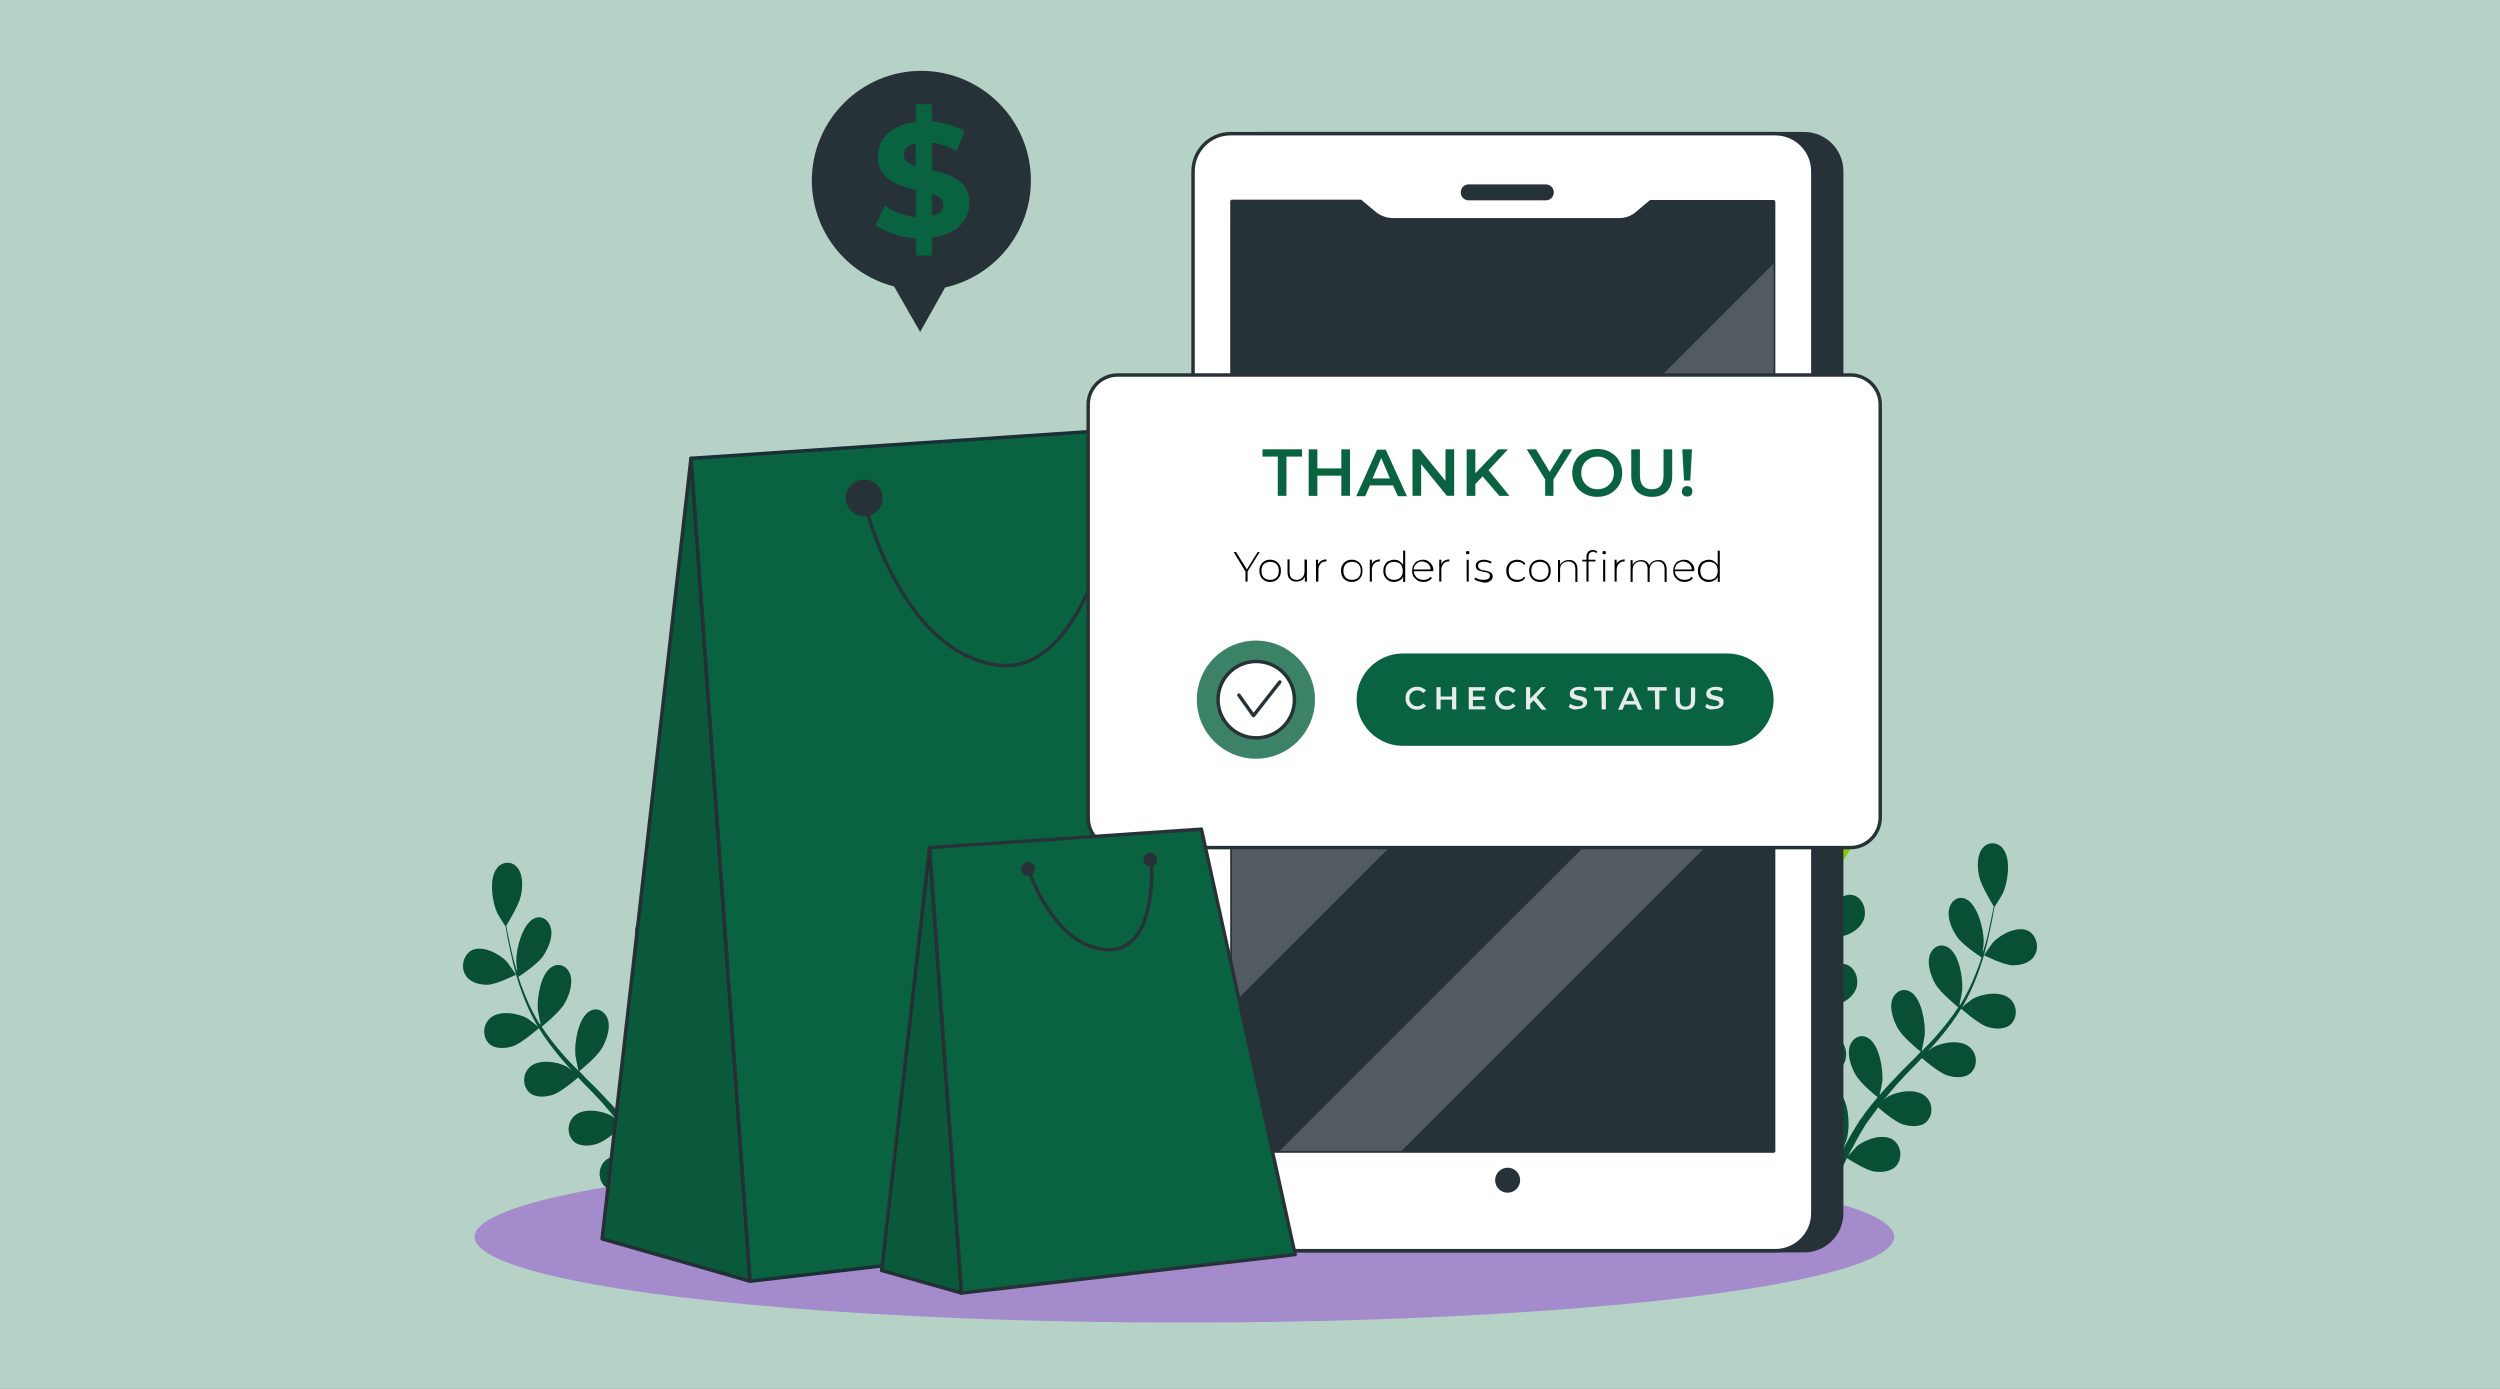 <?xml version="1.0" encoding="utf-8"?>
<!-- Generator: Adobe Illustrator 25.2.0, SVG Export Plug-In . SVG Version: 6.00 Build 0)  -->
<svg version="1.1" id="Layer_1" xmlns="http://www.w3.org/2000/svg" xmlns:xlink="http://www.w3.org/1999/xlink" x="0px" y="0px"
	 viewBox="0 0 720 400" style="enable-background:new 0 0 720 400;" xml:space="preserve">
<style type="text/css">
	.st0{fill:#0A6340;}
	.st1{opacity:0.7;fill:#FFFFFF;enable-background:new    ;}
	.st2{fill:#CDAEFF;}
	.st3{opacity:0.2;enable-background:new    ;}
	.st4{fill:#AAFF00;}
	.st5{fill:#263238;}
	.st6{fill:#0A6340;stroke:#1A2E35;stroke-linecap:round;stroke-linejoin:round;stroke-miterlimit:10;}
	.st7{fill:#0A6340;stroke:#263238;stroke-linecap:round;stroke-linejoin:round;}
	.st8{opacity:0.1;enable-background:new    ;}
	.st9{fill:none;stroke:#263238;stroke-linecap:round;stroke-linejoin:round;stroke-miterlimit:10;}
	.st10{fill:#263238;stroke:#263238;stroke-linecap:round;stroke-linejoin:round;}
	.st11{fill:#FFFFFF;stroke:#263238;stroke-linecap:round;stroke-linejoin:round;}
	.st12{fill:none;stroke:#263238;stroke-linecap:round;stroke-linejoin:round;}
	.st13{opacity:0.2;fill:#FFFFFF;enable-background:new    ;}
	.st14{fill:#E6EBED;}
	.st15{fill:#FFFFFF;stroke:#263238;stroke-width:1;stroke-miterlimit:10;}
</style>
<rect class="st0" width="720" height="400"/>
<rect class="st1" width="720" height="400"/>
<g>
	<g>
		<g>
			<ellipse class="st2" cx="341.1" cy="356.2" rx="204.4" ry="24.7"/>
			<ellipse class="st3" cx="341.1" cy="356.2" rx="204.4" ry="24.7"/>
		</g>
		<g id="Plants--inject-125_3_">
			<path class="st4" d="M529.7,248.8c1.7-1.5,3.6-3.9,3.5-6.7c-0.1-2.7-2.1-5.2-4.5-5.1c-3.4,0.2-6.1,6.1-6.6,9.5
				c-0.1,0.3-0.3,5-0.2,5C521.8,251.6,527.6,250.5,529.7,248.8z"/>
			<path class="st0" d="M531.9,333.5c0.6,0.4,5.4,3.5,7.9,3.9c2.3,0.3,5.2,0,6.6-2c1.5-2.2,1.1-5.2-0.9-6.9
				c-2.9-2.4-8.5-0.3-10.8,1.7c-0.1,0.1-1.7,1.9-2.5,2.8c0.5-0.9,0.9-1.8,1.5-2.8c0.7-1.4,1.5-2.8,2.3-4.2l1.3-2.1
				c0.4-0.7,0.9-1.3,1.4-2c0.7-1,1.5-1.9,2.2-3c1.2,1.1,4.9,4.2,7.1,4.9c2.2,0.7,5.2,0.9,6.9-0.8c1.8-1.9,1.8-4.9,0-6.9
				c-2.6-2.9-8.5-1.8-11.1-0.3c-0.1,0.1-0.6,0.4-1.2,0.9c0.8-0.9,1.5-1.9,2.3-2.8c2.2-2.6,4.6-5.1,7.1-7.6l1.5-1.6
				c1,0.9,5.1,4.3,7.3,5s5.2,0.9,6.9-0.8c1.8-1.9,1.8-4.9,0-6.9c-2.6-2.9-8.5-1.8-11.1-0.3c-0.1,0.1-0.7,0.5-1.4,1.1
				c1.3-1.4,2.6-2.8,3.8-4.3c2.1-2.5,4.1-5.2,5.8-8c0.4,0.3,5,4.4,7.5,5.2c2.2,0.7,5.2,0.9,6.9-0.8c1.8-1.9,1.8-4.9,0-6.9
				c-2.6-2.9-8.5-1.8-11.1-0.3c-0.2,0.1-2.4,1.8-3.1,2.5l0.1-0.1c1.7-2.9,3.1-5.9,4.3-9.1c1.1-2.9,2-5.8,2.7-8.7
				c0.7-2.8,1.2-5.4,1.7-7.7c0.2-1.3,0.4-2.4,0.6-3.5v0.1c0,0.1,2.3-3.6,2.4-3.9c1.4-2.9,2.5-9.8,0.1-12.8c-0.2-0.3-0.5-0.7-0.9-0.9
				c-1.6-1.2-3.9-0.9-5.1,0.8c-1.5,1.9-1.5,5.3-0.9,8s3.5,7.4,4.2,8.6c-0.2,1.1-0.4,2.3-0.7,3.6c-0.5,2.3-1,4.9-1.8,7.6
				c-0.2,0.7-0.4,1.5-0.7,2.3c0.2-1.4,0.3-3.3,0.3-3.5c0-3.5-1.8-10.4-5-12c-2.3-1.2-4.5,0.4-5,3s0.9,5.7,2.4,7.9
				c1.6,2.2,6,5.2,7,5.8c-0.5,1.7-1.1,3.3-1.8,5c-1.2,3.1-2.7,6-4.4,8.8l-0.2-0.1c0.3-1.2,0.8-3.9,0.8-4.1c0.3-3.4-0.8-10.5-4-12.4
				c-2.2-1.4-4.6-0.2-5.4,2.4c-0.7,2.5,0.4,5.8,1.7,8.1c1.5,2.6,6.5,6.6,6.6,6.7c-1.7,2.6-3.7,5.2-5.8,7.6c-1.5,1.8-3.1,3.4-4.8,5.1
				c0.2-0.9,0.9-4.3,0.9-4.6c0.3-3.4-0.8-10.5-4-12.5c-2.2-1.4-4.6-0.1-5.4,2.4c-0.7,2.5,0.4,5.8,1.7,8.1c1.5,2.6,6.2,6.4,6.6,6.7
				l-2.2,2.3c-2.5,2.4-4.9,4.9-7.3,7.5c-0.8,0.9-1.6,1.8-2.4,2.7c0.3-1.3,0.8-3.7,0.8-3.9c0.3-3.4-0.8-10.5-4-12.5
				c-2.2-1.4-4.6-0.1-5.4,2.4c-0.7,2.5,0.4,5.8,1.7,8.1c1.3,2.3,5.2,5.6,6.4,6.5c-1.3,1.5-2.5,3-3.7,4.6c-0.4,0.7-1,1.4-1.5,2.1
				l-1.3,2.1c-0.9,1.5-1.7,2.8-2.4,4.2c-0.4,0.7-0.7,1.3-1.1,2c0.5-1.3,1.2-3.3,1.2-3.5c0.8-3.3,0.5-10.4-2.3-12.8
				c-0.3-0.3-0.7-0.6-1.2-0.7c-1.8-0.7-3.9,0.2-4.6,2.1c-0.1,0.3-0.2,0.6-0.3,0.9c-2,1.9-3.5,4.4-4.3,7.1c-0.1,0.2-0.5,2.8-0.6,4.1
				c-0.1-1.1-0.2-2.2-0.2-3.4c-0.1-1.7-0.2-3.5-0.2-5.2c0-0.9,0-1.8,0-2.7c0-0.9,0.1-1.8,0.1-2.7c0.1-1.3,0.2-2.7,0.3-4
				c1.5,0.2,5.7,0.6,7.9-0.2c2.1-0.8,4.5-2.6,5-5.2s-0.8-5.5-3.3-6.2c-3.4-0.9-7.5,3.9-8.8,6.9c0,0.1-0.3,0.8-0.5,1.6
				c0.2-1.3,0.3-2.6,0.5-4c0.5-3.8,1.2-7.5,1.8-11.4c0.1-0.8,0.3-1.6,0.4-2.4c1.2,0.1,5.9,0.6,8.1-0.2c2.1-0.8,4.5-2.6,5-5.2
				s-0.8-5.5-3.3-6.2c-3.4-0.9-7.5,3.9-8.8,6.9c-0.1,0.1-0.3,0.9-0.6,1.8c0.3-2.1,0.6-4.2,0.9-6.2c0.4-3.6,0.7-7.2,0.7-10.8
				c0.4,0.1,6,0.8,8.3-0.2c2.1-0.8,4.5-2.6,5-5.2s-0.8-5.5-3.3-6.2c-3.4-0.9-7.5,3.9-8.8,6.9c-0.1,0.2-1,3.1-1.3,4.2v-0.1
				c-0.1-3.6-0.4-7.2-1-10.8c-0.5-3.2-1.2-6.4-2.1-9.5c-0.8-2.9-1.6-5.6-2.4-7.9c-0.4-1.3-0.8-2.4-1.2-3.5h0.1c0,0,0-4.7,0-5
				c-0.3-3.5-2.7-10.3-6-11.4c-2.4-0.8-4.5,1-4.7,3.7s1.4,5.7,3.1,7.7s6.2,4.4,7.4,5c0.4,1.1,0.8,2.3,1.2,3.6c0.7,2.3,1.5,5,2.2,7.9
				c0.2,0.8,0.4,1.6,0.6,2.4c-0.6-1.3-1.3-3.1-1.4-3.3c-1.6-3.1-6.4-8.1-9.7-7.4c-2.4,0.5-3.4,3.3-2.5,6s3.4,4.5,5.7,5.5
				c2.3,1,7.2,0.8,8.2,0.7c0.4,1.8,0.7,3.7,1,5.6c0.5,3.5,0.8,7.1,0.8,10.7h-0.2c-0.4-1.3-1.2-4-1.3-4.2c-1.4-3.3-5.7-8.8-9.1-8.6
				c-2.4,0.2-3.7,2.8-3,5.6c0.6,2.7,3.1,4.9,5.2,6.1c2.4,1.4,8.2,1.7,8.4,1.7c-0.1,3.5-0.4,7-0.8,10.4c-0.3,2.5-0.8,5.1-1.2,7.6
				c-0.3-0.9-1.4-4.4-1.5-4.7c-1.4-3.3-5.7-8.8-9.1-8.6c-2.4,0.2-3.7,2.8-3,5.6c0.6,2.7,3.1,4.9,5.2,6.1c2.4,1.4,7.9,1.7,8.4,1.7
				c-0.2,1.2-0.4,2.3-0.6,3.5c-0.7,3.8-1.5,7.6-2.1,11.3c-0.2,1.3-0.4,2.6-0.6,3.9c-0.4-1.4-1.2-3.8-1.3-4c-1.4-3.3-5.7-8.8-9.1-8.6
				c-2.4,0.2-3.7,2.8-3,5.6c0.6,2.7,3.1,4.9,5.2,6.1s6.8,1.6,8.1,1.7c-0.3,2.2-0.5,4.3-0.7,6.5c0,0.9-0.1,1.9-0.1,2.8s0,1.8,0,2.7
				c0,1.9,0.1,3.6,0.1,5.3c0,0.9,0.1,1.7,0.1,2.5c-0.2-1.4-0.7-3.7-0.7-3.9c-1-3.4-4.6-9.6-8-9.9c-2.4-0.2-4.1,2.1-3.8,4.9
				c0.3,2.8,2.5,5.3,4.4,6.9c2.2,1.7,7.5,3,8.1,3.2c0.1,2.1,0.2,4.1,0.3,6c0.4,5.4,0.9,10,1.3,13.4h2.3c-0.5-3.3-1-8-1.5-13.4
				c-0.2-1.7-0.3-3.5-0.4-5.4c0.6,0,5.6-0.3,7.8-1.5c1.2,1.6,2.4,3,3.8,4.5c-0.9,1.7-1.8,3.3-2.6,4.9c-2.2,4.3-3.9,8.1-5.2,11h2.6
				c1.1-2.7,2.6-6,4.4-9.7C530.6,336.4,531.3,334.8,531.9,333.5z"/>
			<path class="st0" d="M586,275.1c1.3-2.3,0.6-5.3-1.5-6.8c-3.1-2-8.4,0.8-10.5,3.1c-0.2,0.2-2.6,3.7-2.6,3.7s5.7,2.9,8.3,2.9
				C582,278,584.8,277.3,586,275.1z"/>
			<path class="st3" d="M529.7,248.8c1.7-1.5,3.6-3.9,3.5-6.7c-0.1-2.7-2.1-5.2-4.5-5.1c-3.4,0.2-6.1,6.1-6.6,9.5
				c-0.1,0.3-0.3,5-0.2,5C521.8,251.6,527.6,250.5,529.7,248.8z"/>
			<path class="st3" d="M531.9,333.5c0.6,0.4,5.4,3.5,7.9,3.9c2.3,0.3,5.2,0,6.6-2c1.5-2.2,1.1-5.2-0.9-6.9
				c-2.9-2.4-8.5-0.3-10.8,1.7c-0.1,0.1-1.7,1.9-2.5,2.8c0.5-0.9,0.9-1.8,1.5-2.8c0.7-1.4,1.5-2.8,2.3-4.2l1.3-2.1
				c0.4-0.7,0.9-1.3,1.4-2c0.7-1,1.5-1.9,2.2-3c1.2,1.1,4.9,4.2,7.1,4.9c2.2,0.7,5.2,0.9,6.9-0.8c1.8-1.9,1.8-4.9,0-6.9
				c-2.6-2.9-8.5-1.8-11.1-0.3c-0.1,0.1-0.6,0.4-1.2,0.9c0.8-0.9,1.5-1.9,2.3-2.8c2.2-2.6,4.6-5.1,7.1-7.6l1.5-1.6
				c1,0.9,5.1,4.3,7.3,5s5.2,0.9,6.9-0.8c1.8-1.9,1.8-4.9,0-6.9c-2.6-2.9-8.5-1.8-11.1-0.3c-0.1,0.1-0.7,0.5-1.4,1.1
				c1.3-1.4,2.6-2.8,3.8-4.3c2.1-2.5,4.1-5.2,5.8-8c0.4,0.3,5,4.4,7.5,5.2c2.2,0.7,5.2,0.9,6.9-0.8c1.8-1.9,1.8-4.9,0-6.9
				c-2.6-2.9-8.5-1.8-11.1-0.3c-0.2,0.1-2.4,1.8-3.1,2.5l0.1-0.1c1.7-2.9,3.1-5.9,4.3-9.1c1.1-2.9,2-5.8,2.7-8.7
				c0.7-2.8,1.2-5.4,1.7-7.7c0.2-1.3,0.4-2.4,0.6-3.5v0.1c0,0.1,2.3-3.6,2.4-3.9c1.4-2.9,2.5-9.8,0.1-12.8c-0.2-0.3-0.5-0.7-0.9-0.9
				c-1.6-1.2-3.9-0.9-5.1,0.8c-1.5,1.9-1.5,5.3-0.9,8s3.5,7.4,4.2,8.6c-0.2,1.1-0.4,2.3-0.7,3.6c-0.5,2.3-1,4.9-1.8,7.6
				c-0.2,0.7-0.4,1.5-0.7,2.3c0.2-1.4,0.3-3.3,0.3-3.5c0-3.5-1.8-10.4-5-12c-2.3-1.2-4.5,0.4-5,3s0.9,5.7,2.4,7.9
				c1.6,2.2,6,5.2,7,5.8c-0.5,1.7-1.1,3.3-1.8,5c-1.2,3.1-2.7,6-4.4,8.8l-0.2-0.1c0.3-1.2,0.8-3.9,0.8-4.1c0.3-3.4-0.8-10.5-4-12.4
				c-2.2-1.4-4.6-0.2-5.4,2.4c-0.7,2.5,0.4,5.8,1.7,8.1c1.5,2.6,6.5,6.6,6.6,6.7c-1.7,2.6-3.7,5.2-5.8,7.6c-1.5,1.8-3.1,3.4-4.8,5.1
				c0.2-0.9,0.9-4.3,0.9-4.6c0.3-3.4-0.8-10.5-4-12.5c-2.2-1.4-4.6-0.1-5.4,2.4c-0.7,2.5,0.4,5.8,1.7,8.1c1.5,2.6,6.2,6.4,6.6,6.7
				l-2.2,2.3c-2.5,2.4-4.9,4.9-7.3,7.5c-0.8,0.9-1.6,1.8-2.4,2.7c0.3-1.3,0.8-3.7,0.8-3.9c0.3-3.4-0.8-10.5-4-12.5
				c-2.2-1.4-4.6-0.1-5.4,2.4c-0.7,2.5,0.4,5.8,1.7,8.1c1.3,2.3,5.2,5.6,6.4,6.5c-1.3,1.5-2.5,3-3.7,4.6c-0.4,0.7-1,1.4-1.5,2.1
				l-1.3,2.1c-0.9,1.5-1.7,2.8-2.4,4.2c-0.4,0.7-0.7,1.3-1.1,2c0.5-1.3,1.2-3.3,1.2-3.5c0.8-3.3,0.5-10.4-2.3-12.8
				c-0.3-0.3-0.7-0.6-1.2-0.7c-1.8-0.7-3.9,0.2-4.6,2.1c-0.1,0.3-0.2,0.6-0.3,0.9c-2,1.9-3.5,4.4-4.3,7.1c-0.1,0.2-0.5,2.8-0.6,4.1
				c-0.1-1.1-0.2-2.2-0.2-3.4c-0.1-1.7-0.2-3.5-0.2-5.2c0-0.9,0-1.8,0-2.7c0-0.9,0.1-1.8,0.1-2.7c0.1-1.3,0.2-2.7,0.3-4
				c1.5,0.2,5.7,0.6,7.9-0.2c2.1-0.8,4.5-2.6,5-5.2s-0.8-5.5-3.3-6.2c-3.4-0.9-7.5,3.9-8.8,6.9c0,0.1-0.3,0.8-0.5,1.6
				c0.2-1.3,0.3-2.6,0.5-4c0.5-3.8,1.2-7.5,1.8-11.4c0.1-0.8,0.3-1.6,0.4-2.4c1.2,0.1,5.9,0.6,8.1-0.2c2.1-0.8,4.5-2.6,5-5.2
				s-0.8-5.5-3.3-6.2c-3.4-0.9-7.5,3.9-8.8,6.9c-0.1,0.1-0.3,0.9-0.6,1.8c0.3-2.1,0.6-4.2,0.9-6.2c0.4-3.6,0.7-7.2,0.7-10.8
				c0.4,0.1,6,0.8,8.3-0.2c2.1-0.8,4.5-2.6,5-5.2s-0.8-5.5-3.3-6.2c-3.4-0.9-7.5,3.9-8.8,6.9c-0.1,0.2-1,3.1-1.3,4.2v-0.1
				c-0.1-3.6-0.4-7.2-1-10.8c-0.5-3.2-1.2-6.4-2.1-9.5c-0.8-2.9-1.6-5.6-2.4-7.9c-0.4-1.3-0.8-2.4-1.2-3.5h0.1c0,0,0-4.7,0-5
				c-0.3-3.5-2.7-10.3-6-11.4c-2.4-0.8-4.5,1-4.7,3.7s1.4,5.7,3.1,7.7s6.2,4.4,7.4,5c0.4,1.1,0.8,2.3,1.2,3.6c0.7,2.3,1.5,5,2.2,7.9
				c0.2,0.8,0.4,1.6,0.6,2.4c-0.6-1.3-1.3-3.1-1.4-3.3c-1.6-3.1-6.4-8.1-9.7-7.4c-2.4,0.5-3.4,3.3-2.5,6s3.4,4.5,5.7,5.5
				c2.3,1,7.2,0.8,8.2,0.7c0.4,1.8,0.7,3.7,1,5.6c0.5,3.5,0.8,7.1,0.8,10.7h-0.2c-0.4-1.3-1.2-4-1.3-4.2c-1.4-3.3-5.7-8.8-9.1-8.6
				c-2.4,0.2-3.7,2.8-3,5.6c0.6,2.7,3.1,4.9,5.2,6.1c2.4,1.4,8.2,1.7,8.4,1.7c-0.1,3.5-0.4,7-0.8,10.4c-0.3,2.5-0.8,5.1-1.2,7.6
				c-0.3-0.9-1.4-4.4-1.5-4.7c-1.4-3.3-5.7-8.8-9.1-8.6c-2.4,0.2-3.7,2.8-3,5.6c0.6,2.7,3.1,4.9,5.2,6.1c2.4,1.4,7.9,1.7,8.4,1.7
				c-0.2,1.2-0.4,2.3-0.6,3.5c-0.7,3.8-1.5,7.6-2.1,11.3c-0.2,1.3-0.4,2.6-0.6,3.9c-0.4-1.4-1.2-3.8-1.3-4c-1.4-3.3-5.7-8.8-9.1-8.6
				c-2.4,0.2-3.7,2.8-3,5.6c0.6,2.7,3.1,4.9,5.2,6.1s6.8,1.6,8.1,1.7c-0.3,2.2-0.5,4.3-0.7,6.5c0,0.9-0.1,1.9-0.1,2.8s0,1.8,0,2.7
				c0,1.9,0.1,3.6,0.1,5.3c0,0.9,0.1,1.7,0.1,2.5c-0.2-1.4-0.7-3.7-0.7-3.9c-1-3.4-4.6-9.6-8-9.9c-2.4-0.2-4.1,2.1-3.8,4.9
				c0.3,2.8,2.5,5.3,4.4,6.9c2.2,1.7,7.5,3,8.1,3.2c0.1,2.1,0.2,4.1,0.3,6c0.4,5.4,0.9,10,1.3,13.4h2.3c-0.5-3.3-1-8-1.5-13.4
				c-0.2-1.7-0.3-3.5-0.4-5.4c0.6,0,5.6-0.3,7.8-1.5c1.2,1.6,2.4,3,3.8,4.5c-0.9,1.7-1.8,3.3-2.6,4.9c-2.2,4.3-3.9,8.1-5.2,11h2.6
				c1.1-2.7,2.6-6,4.4-9.7C530.6,336.4,531.3,334.8,531.9,333.5z"/>
			<path class="st3" d="M586,275.1c1.3-2.3,0.6-5.3-1.5-6.8c-3.1-2-8.4,0.8-10.5,3.1c-0.2,0.2-2.6,3.7-2.6,3.7s5.7,2.9,8.3,2.9
				C582,278,584.8,277.3,586,275.1z"/>
		</g>
		<g id="Plants--inject-125_2_">
			<path class="st4" d="M190.3,254.4c-1.7-1.5-3.6-3.9-3.5-6.7c0.1-2.7,2.1-5.2,4.5-5.1c3.4,0.2,6.1,6.1,6.6,9.5
				c0.1,0.3,0.3,5,0.2,5C198.2,257.2,192.4,256.1,190.3,254.4z"/>
			<path class="st0" d="M188.1,339.1c-0.6,0.4-5.4,3.5-7.9,3.9c-2.3,0.3-5.2,0-6.6-2c-1.5-2.2-1.1-5.2,0.9-6.9
				c2.9-2.4,8.5-0.3,10.8,1.7c0.1,0.1,1.7,1.9,2.5,2.8c-0.5-0.9-0.9-1.8-1.5-2.8c-0.7-1.4-1.5-2.8-2.3-4.2l-1.3-2.1
				c-0.4-0.7-0.9-1.3-1.4-2c-0.7-1-1.5-1.9-2.2-3c-1.2,1.1-4.9,4.2-7.1,4.9c-2.2,0.7-5.2,0.9-6.9-0.8c-1.8-1.9-1.8-4.9,0-6.9
				c2.6-2.9,8.5-1.8,11.1-0.3c0.1,0.1,0.6,0.4,1.2,0.9c-0.8-0.9-1.5-1.9-2.3-2.8c-2.2-2.6-4.6-5.1-7.1-7.6l-1.5-1.6
				c-1,0.9-5.1,4.3-7.3,5s-5.2,0.9-6.9-0.8c-1.8-1.9-1.8-4.9,0-6.9c2.6-2.9,8.5-1.8,11.1-0.3c0.1,0.1,0.7,0.5,1.4,1.1
				c-1.3-1.4-2.6-2.8-3.8-4.3c-2.1-2.5-4.1-5.2-5.8-8c-0.4,0.3-5,4.4-7.5,5.2c-2.2,0.7-5.2,0.9-6.9-0.8c-1.8-1.9-1.8-4.9,0-6.9
				c2.6-2.9,8.5-1.8,11.1-0.3c0.2,0.1,2.4,1.8,3.1,2.5l-0.1-0.1c-1.7-2.9-3.1-5.9-4.3-9.1c-1.1-2.9-2-5.8-2.7-8.7
				c-0.7-2.8-1.2-5.4-1.7-7.7c-0.2-1.3-0.4-2.4-0.6-3.5v0.1c0,0.1-2.3-3.6-2.4-3.9c-1.4-2.9-2.5-9.8-0.1-12.8
				c0.2-0.3,0.5-0.7,0.9-0.9c1.6-1.2,3.9-0.9,5.1,0.8c1.5,1.9,1.5,5.3,0.9,8c-0.6,2.7-3.5,7.4-4.2,8.6c0.2,1.1,0.4,2.3,0.7,3.6
				c0.5,2.3,1,4.9,1.8,7.6c0.2,0.7,0.4,1.5,0.7,2.3c-0.2-1.4-0.3-3.3-0.3-3.5c0-3.5,1.8-10.4,5-12c2.3-1.2,4.5,0.4,5,3
				s-0.9,5.7-2.4,7.9c-1.6,2.2-6,5.2-7,5.8c0.5,1.7,1.1,3.3,1.8,5c1.2,3.1,2.7,6,4.4,8.8l0.2-0.1c-0.3-1.2-0.8-3.9-0.8-4.1
				c-0.3-3.4,0.8-10.5,4-12.4c2.2-1.4,4.6-0.2,5.4,2.4c0.7,2.5-0.4,5.8-1.7,8.1c-1.5,2.6-6.5,6.6-6.6,6.7c1.7,2.6,3.7,5.2,5.8,7.6
				c1.5,1.8,3.1,3.4,4.8,5.1c-0.2-0.9-0.9-4.3-0.9-4.6c-0.3-3.4,0.8-10.5,4-12.5c2.2-1.4,4.6-0.1,5.4,2.4c0.7,2.5-0.4,5.8-1.7,8.1
				c-1.5,2.6-6.2,6.4-6.6,6.7l2.2,2.3c2.5,2.4,4.9,4.9,7.3,7.5c0.8,0.9,1.6,1.8,2.4,2.7c-0.3-1.3-0.8-3.7-0.8-3.9
				c-0.3-3.4,0.8-10.5,4-12.5c2.2-1.4,4.6-0.1,5.4,2.4c0.7,2.5-0.4,5.8-1.7,8.1c-1.3,2.3-5.2,5.6-6.4,6.5c1.3,1.5,2.5,3,3.7,4.6
				c0.4,0.7,1,1.4,1.5,2.1l1.3,2.1c0.9,1.5,1.7,2.8,2.4,4.2c0.4,0.7,0.7,1.3,1.1,2c-0.5-1.3-1.2-3.3-1.2-3.5
				c-0.8-3.3-0.5-10.4,2.3-12.8c0.3-0.3,0.7-0.6,1.2-0.7c1.8-0.7,3.9,0.2,4.6,2.1c0.1,0.3,0.2,0.6,0.3,0.9c2,1.9,3.5,4.4,4.3,7.1
				c0.1,0.2,0.5,2.8,0.6,4.1c0.1-1.1,0.2-2.2,0.2-3.4c0.1-1.7,0.2-3.5,0.2-5.2c0-0.9,0-1.8,0-2.7c0-0.9-0.1-1.8-0.1-2.7
				c-0.1-1.3-0.2-2.7-0.3-4c-1.5,0.2-5.7,0.6-7.9-0.2c-2.1-0.8-4.5-2.6-5-5.2s0.8-5.5,3.3-6.2c3.4-0.9,7.5,3.9,8.8,6.9
				c0,0.1,0.3,0.8,0.5,1.6c-0.2-1.3-0.3-2.6-0.5-4c-0.5-3.8-1.2-7.5-1.8-11.4c-0.1-0.8-0.3-1.6-0.4-2.4c-1.2,0.1-5.9,0.6-8.1-0.2
				s-4.5-2.6-5-5.2s0.8-5.5,3.3-6.2c3.4-0.9,7.5,3.9,8.8,6.9c0.1,0.1,0.3,0.9,0.6,1.8c-0.3-2.1-0.6-4.2-0.9-6.2
				c-0.4-3.6-0.7-7.2-0.7-10.8c-0.4,0.1-6,0.8-8.3-0.2c-2.1-0.8-4.5-2.6-5-5.2s0.8-5.5,3.3-6.2c3.4-0.9,7.5,3.9,8.8,6.9
				c0.1,0.2,1,3.1,1.3,4.2v-0.1c0.1-3.6,0.4-7.2,1-10.8c0.5-3.2,1.2-6.4,2.1-9.5c0.8-2.9,1.6-5.6,2.4-7.9c0.4-1.3,0.8-2.4,1.2-3.5
				H203c0,0,0-4.7,0-5c0.3-3.5,2.7-10.3,6-11.4c2.4-0.8,4.5,1,4.7,3.7s-1.4,5.7-3.1,7.7c-1.7,2-6.2,4.4-7.4,5
				c-0.4,1.1-0.8,2.3-1.2,3.6c-0.7,2.3-1.5,5-2.2,7.9c-0.2,0.8-0.4,1.6-0.6,2.4c0.6-1.3,1.3-3.1,1.4-3.3c1.6-3.1,6.4-8.1,9.7-7.4
				c2.4,0.5,3.4,3.3,2.5,6s-3.4,4.5-5.7,5.5s-7.2,0.8-8.2,0.7c-0.4,1.8-0.7,3.7-1,5.6c-0.5,3.5-0.8,7.1-0.8,10.7h0.2
				c0.4-1.3,1.2-4,1.3-4.2c1.4-3.3,5.7-8.8,9.1-8.6c2.4,0.2,3.7,2.8,3,5.6c-0.6,2.7-3.1,4.9-5.2,6.1c-2.4,1.4-8.2,1.7-8.4,1.7
				c0.1,3.5,0.4,7,0.8,10.4c0.3,2.5,0.8,5.1,1.2,7.6c0.3-0.9,1.4-4.4,1.5-4.7c1.4-3.3,5.7-8.8,9.1-8.6c2.4,0.2,3.7,2.8,3,5.6
				c-0.6,2.7-3.1,4.9-5.2,6.1c-2.4,1.4-7.9,1.7-8.4,1.7c0.2,1.2,0.4,2.3,0.6,3.5c0.7,3.8,1.5,7.6,2.1,11.3c0.2,1.3,0.4,2.6,0.6,3.9
				c0.4-1.4,1.2-3.8,1.3-4c1.4-3.3,5.7-8.8,9.1-8.6c2.4,0.2,3.7,2.8,3,5.6c-0.6,2.7-3.1,4.9-5.2,6.1c-2.1,1.2-6.8,1.6-8.1,1.7
				c0.3,2.2,0.5,4.3,0.7,6.5c0,0.9,0.1,1.9,0.1,2.8s0,1.8,0,2.7c0,1.9-0.1,3.6-0.1,5.3c0,0.9-0.1,1.7-0.1,2.5
				c0.2-1.4,0.7-3.7,0.7-3.9c1-3.4,4.6-9.6,8-9.9c2.4-0.2,4.1,2.1,3.8,4.9s-2.5,5.3-4.4,6.9c-2.2,1.7-7.5,3-8.1,3.2
				c-0.1,2.1-0.2,4.1-0.3,6c-0.4,5.4-0.9,10-1.3,13.4h-2.3c0.5-3.3,1-8,1.5-13.4c0.2-1.7,0.3-3.5,0.4-5.4c-0.6,0-5.6-0.3-7.8-1.5
				c-1.2,1.6-2.4,3-3.8,4.5c0.9,1.7,1.8,3.3,2.6,4.9c2.2,4.3,3.9,8.1,5.2,11h-2.6c-1.1-2.7-2.6-6-4.4-9.7
				C189.4,342,188.7,340.4,188.1,339.1z"/>
			<path class="st0" d="M134,280.7c-1.3-2.3-0.6-5.3,1.5-6.8c3.1-2,8.4,0.8,10.5,3.1c0.2,0.2,2.6,3.7,2.6,3.7s-5.7,2.9-8.3,2.9
				C138,283.6,135.2,282.9,134,280.7z"/>
			<path class="st3" d="M190.3,254.4c-1.7-1.5-3.6-3.9-3.5-6.7c0.1-2.7,2.1-5.2,4.5-5.1c3.4,0.2,6.1,6.1,6.6,9.5
				c0.1,0.3,0.3,5,0.2,5C198.2,257.2,192.4,256.1,190.3,254.4z"/>
			<path class="st3" d="M188.1,339.1c-0.6,0.4-5.4,3.5-7.9,3.9c-2.3,0.3-5.2,0-6.6-2c-1.5-2.2-1.1-5.2,0.9-6.9
				c2.9-2.4,8.5-0.3,10.8,1.7c0.1,0.1,1.7,1.9,2.5,2.8c-0.5-0.9-0.9-1.8-1.5-2.8c-0.7-1.4-1.5-2.8-2.3-4.2l-1.3-2.1
				c-0.4-0.7-0.9-1.3-1.4-2c-0.7-1-1.5-1.9-2.2-3c-1.2,1.1-4.9,4.2-7.1,4.9c-2.2,0.7-5.2,0.9-6.9-0.8c-1.8-1.9-1.8-4.9,0-6.9
				c2.6-2.9,8.5-1.8,11.1-0.3c0.1,0.1,0.6,0.4,1.2,0.9c-0.8-0.9-1.5-1.9-2.3-2.8c-2.2-2.6-4.6-5.1-7.1-7.6l-1.5-1.6
				c-1,0.9-5.1,4.3-7.3,5s-5.2,0.9-6.9-0.8c-1.8-1.9-1.8-4.9,0-6.9c2.6-2.9,8.5-1.8,11.1-0.3c0.1,0.1,0.7,0.5,1.4,1.1
				c-1.3-1.4-2.6-2.8-3.8-4.3c-2.1-2.5-4.1-5.2-5.8-8c-0.4,0.3-5,4.4-7.5,5.2c-2.2,0.7-5.2,0.9-6.9-0.8c-1.8-1.9-1.8-4.9,0-6.9
				c2.6-2.9,8.5-1.8,11.1-0.3c0.2,0.1,2.4,1.8,3.1,2.5l-0.1-0.1c-1.7-2.9-3.1-5.9-4.3-9.1c-1.1-2.9-2-5.8-2.7-8.7
				c-0.7-2.8-1.2-5.4-1.7-7.7c-0.2-1.3-0.4-2.4-0.6-3.5v0.1c0,0.1-2.3-3.6-2.4-3.9c-1.4-2.9-2.5-9.8-0.1-12.8
				c0.2-0.3,0.5-0.7,0.9-0.9c1.6-1.2,3.9-0.9,5.1,0.8c1.5,1.9,1.5,5.3,0.9,8c-0.6,2.7-3.5,7.4-4.2,8.6c0.2,1.1,0.4,2.3,0.7,3.6
				c0.5,2.3,1,4.9,1.8,7.6c0.2,0.7,0.4,1.5,0.7,2.3c-0.2-1.4-0.3-3.3-0.3-3.5c0-3.5,1.8-10.4,5-12c2.3-1.2,4.5,0.4,5,3
				s-0.9,5.7-2.4,7.9c-1.6,2.2-6,5.2-7,5.8c0.5,1.7,1.1,3.3,1.8,5c1.2,3.1,2.7,6,4.4,8.8l0.2-0.1c-0.3-1.2-0.8-3.9-0.8-4.1
				c-0.3-3.4,0.8-10.5,4-12.4c2.2-1.4,4.6-0.2,5.4,2.4c0.7,2.5-0.4,5.8-1.7,8.1c-1.5,2.6-6.5,6.6-6.6,6.7c1.7,2.6,3.7,5.2,5.8,7.6
				c1.5,1.8,3.1,3.4,4.8,5.1c-0.2-0.9-0.9-4.3-0.9-4.6c-0.3-3.4,0.8-10.5,4-12.5c2.2-1.4,4.6-0.1,5.4,2.4c0.7,2.5-0.4,5.8-1.7,8.1
				c-1.5,2.6-6.2,6.4-6.6,6.7l2.2,2.3c2.5,2.4,4.9,4.9,7.3,7.5c0.8,0.9,1.6,1.8,2.4,2.7c-0.3-1.3-0.8-3.7-0.8-3.9
				c-0.3-3.4,0.8-10.5,4-12.5c2.2-1.4,4.6-0.1,5.4,2.4c0.7,2.5-0.4,5.8-1.7,8.1c-1.3,2.3-5.2,5.6-6.4,6.5c1.3,1.5,2.5,3,3.7,4.6
				c0.4,0.7,1,1.4,1.5,2.1l1.3,2.1c0.9,1.5,1.7,2.8,2.4,4.2c0.4,0.7,0.7,1.3,1.1,2c-0.5-1.3-1.2-3.3-1.2-3.5
				c-0.8-3.3-0.5-10.4,2.3-12.8c0.3-0.3,0.7-0.6,1.2-0.7c1.8-0.7,3.9,0.2,4.6,2.1c0.1,0.3,0.2,0.6,0.3,0.9c2,1.9,3.5,4.4,4.3,7.1
				c0.1,0.2,0.5,2.8,0.6,4.1c0.1-1.1,0.2-2.2,0.2-3.4c0.1-1.7,0.2-3.5,0.2-5.2c0-0.9,0-1.8,0-2.7c0-0.9-0.1-1.8-0.1-2.7
				c-0.1-1.3-0.2-2.7-0.3-4c-1.5,0.2-5.7,0.6-7.9-0.2c-2.1-0.8-4.5-2.6-5-5.2s0.8-5.5,3.3-6.2c3.4-0.9,7.5,3.9,8.8,6.9
				c0,0.1,0.3,0.8,0.5,1.6c-0.2-1.3-0.3-2.6-0.5-4c-0.5-3.8-1.2-7.5-1.8-11.4c-0.1-0.8-0.3-1.6-0.4-2.4c-1.2,0.1-5.9,0.6-8.1-0.2
				s-4.5-2.6-5-5.2s0.8-5.5,3.3-6.2c3.4-0.9,7.5,3.9,8.8,6.9c0.1,0.1,0.3,0.9,0.6,1.8c-0.3-2.1-0.6-4.2-0.9-6.2
				c-0.4-3.6-0.7-7.2-0.7-10.8c-0.4,0.1-6,0.8-8.3-0.2c-2.1-0.8-4.5-2.6-5-5.2s0.8-5.5,3.3-6.2c3.4-0.9,7.5,3.9,8.8,6.9
				c0.1,0.2,1,3.1,1.3,4.2v-0.1c0.1-3.6,0.4-7.2,1-10.8c0.5-3.2,1.2-6.4,2.1-9.5c0.8-2.9,1.6-5.6,2.4-7.9c0.4-1.3,0.8-2.4,1.2-3.5
				H203c0,0,0-4.7,0-5c0.3-3.5,2.7-10.3,6-11.4c2.4-0.8,4.5,1,4.7,3.7s-1.4,5.7-3.1,7.7c-1.7,2-6.2,4.4-7.4,5
				c-0.4,1.1-0.8,2.3-1.2,3.6c-0.7,2.3-1.5,5-2.2,7.9c-0.2,0.8-0.4,1.6-0.6,2.4c0.6-1.3,1.3-3.1,1.4-3.3c1.6-3.1,6.4-8.1,9.7-7.4
				c2.4,0.5,3.4,3.3,2.5,6s-3.4,4.5-5.7,5.5s-7.2,0.8-8.2,0.7c-0.4,1.8-0.7,3.7-1,5.6c-0.5,3.5-0.8,7.1-0.8,10.7h0.2
				c0.4-1.3,1.2-4,1.3-4.2c1.4-3.3,5.7-8.8,9.1-8.6c2.4,0.2,3.7,2.8,3,5.6c-0.6,2.7-3.1,4.9-5.2,6.1c-2.4,1.4-8.2,1.7-8.4,1.7
				c0.1,3.5,0.4,7,0.8,10.4c0.3,2.5,0.8,5.1,1.2,7.6c0.3-0.9,1.4-4.4,1.5-4.7c1.4-3.3,5.7-8.8,9.1-8.6c2.4,0.2,3.7,2.8,3,5.6
				c-0.6,2.7-3.1,4.9-5.2,6.1c-2.4,1.4-7.9,1.7-8.4,1.7c0.2,1.2,0.4,2.3,0.6,3.5c0.7,3.8,1.5,7.6,2.1,11.3c0.2,1.3,0.4,2.6,0.6,3.9
				c0.4-1.4,1.2-3.8,1.3-4c1.4-3.3,5.7-8.8,9.1-8.6c2.4,0.2,3.7,2.8,3,5.6c-0.6,2.7-3.1,4.9-5.2,6.1c-2.1,1.2-6.8,1.6-8.1,1.7
				c0.3,2.2,0.5,4.3,0.7,6.5c0,0.9,0.1,1.9,0.1,2.8s0,1.8,0,2.7c0,1.9-0.1,3.6-0.1,5.3c0,0.9-0.1,1.7-0.1,2.5
				c0.2-1.4,0.7-3.7,0.7-3.9c1-3.4,4.6-9.6,8-9.9c2.4-0.2,4.1,2.1,3.8,4.9s-2.5,5.3-4.4,6.9c-2.2,1.7-7.5,3-8.1,3.2
				c-0.1,2.1-0.2,4.1-0.3,6c-0.4,5.4-0.9,10-1.3,13.4h-2.3c0.5-3.3,1-8,1.5-13.4c0.2-1.7,0.3-3.5,0.4-5.4c-0.6,0-5.6-0.3-7.8-1.5
				c-1.2,1.6-2.4,3-3.8,4.5c0.9,1.7,1.8,3.3,2.6,4.9c2.2,4.3,3.9,8.1,5.2,11h-2.6c-1.1-2.7-2.6-6-4.4-9.7
				C189.4,342,188.7,340.4,188.1,339.1z"/>
			<path class="st3" d="M134,280.7c-1.3-2.3-0.6-5.3,1.5-6.8c3.1-2,8.4,0.8,10.5,3.1c0.2,0.2,2.6,3.7,2.6,3.7s-5.7,2.9-8.3,2.9
				C138,283.6,135.2,282.9,134,280.7z"/>
		</g>
	</g>
	<g>
		<g>
			<path class="st5" d="M296.9,52c0-17.4-14.1-31.5-31.5-31.6c-17.4,0-31.5,14.1-31.6,31.5c0,14.4,9.7,27,23.7,30.6l7.5,13.1
				l7.2-12.8C286.7,79.5,296.9,66.7,296.9,52z"/>
			<path class="st0" d="M268.4,68.4v5.2h-4.6v-5c-4.1-0.1-8.1-1.4-11.6-3.7l2.6-5.7c2.7,1.9,5.8,3,9,3.3v-7.8c-5.1-1.2-11-3-11-9.6
				c0-4.9,3.6-9.1,11-10V30h4.6v5c3.3,0.2,6.5,1.2,9.4,2.8l-2.3,5.7c-2.2-1.3-4.6-2.1-7.1-2.4V49c5.1,1.2,10.8,2.9,10.8,9.5
				C279.2,63.3,275.7,67.5,268.4,68.4z M263.7,47.9v-6.6c-2.5,0.5-3.4,1.9-3.4,3.4C260.3,46.2,261.7,47.2,263.7,47.9L263.7,47.9z
				 M271.7,59c0-1.6-1.3-2.5-3.3-3.2v6.4C270.7,61.7,271.7,60.5,271.7,59L271.7,59z"/>
		</g>
		<g>
			<g>
				<g id="character-2--inject-1_2_">
					<polygon class="st6" points="199,132 216,369 393.4,348.3 343.6,122.3 					"/>
					<polygon class="st7" points="199,132 173.4,356.8 216,369 					"/>
				</g>
				<polygon class="st8" points="216,369 199,132 173.4,356.8 				"/>
			</g>
			<path class="st9" d="M248.9,144.5c0,0,10.1,42.9,38.1,47c28.1,4.1,36.3-56.8,36.3-56.8"/>
			<circle class="st5" cx="248.9" cy="143.4" r="5.3"/>
		</g>
	</g>
	<g>
		<g id="Device--inject-1_1_">
			<path class="st10" d="M362.7,38.5h156.9c6,0,10.8,4.9,10.8,10.8v300.1c0,6-4.9,10.8-10.8,10.8H362.7c-6,0-10.8-4.9-10.8-10.8
				v-300C351.8,43.4,356.7,38.5,362.7,38.5z"/>
			<path class="st11" d="M354.4,38.5h156.9c6,0,10.8,4.9,10.8,10.8v300.1c0,6-4.9,10.8-10.8,10.8H354.4c-6,0-10.8-4.9-10.8-10.8
				v-300C343.6,43.4,348.4,38.5,354.4,38.5z"/>
			<path class="st5" d="M445.2,57.7H423c-1.3,0-2.3-1-2.3-2.3l0,0l0,0c0-1.3,1-2.3,2.3-2.3h22.2c1.3,0,2.3,1,2.3,2.3l0,0l0,0
				C447.5,56.7,446.5,57.7,445.2,57.7L445.2,57.7z"/>
			<path class="st5" d="M510.8,58.1v273.4h-156V58h37l4.1,3.4c1.5,1.2,3.3,1.9,5.2,1.9h65.2c2,0,3.9-0.7,5.3-2l3.8-3.2
				C475.4,58.1,510.8,58.1,510.8,58.1z"/>
			<path class="st12" d="M510.8,331.5h-156V58h37l4.1,3.4c1.5,1.2,3.3,1.9,5.2,1.9h65.2c2,0,3.9-0.7,5.3-2l3.8-3.2h35.4L510.8,331.5
				L510.8,331.5z"/>
			<path class="st5" d="M437.8,339.9c0-2-1.6-3.6-3.6-3.6s-3.6,1.6-3.6,3.6s1.6,3.6,3.6,3.6l0,0
				C436.2,343.5,437.8,341.9,437.8,339.9C437.8,340,437.8,340,437.8,339.9z"/>
		</g>
		<g>
			<polygon class="st13" points="510.8,189.3 510.8,224.3 403.6,331.5 368.5,331.5 			"/>
			<polygon class="st13" points="510.8,75.9 510.8,133.5 354.8,289.4 354.8,231.9 			"/>
		</g>
	</g>
	<g>
		<path class="st11" d="M533,244.1H321.9c-4.7,0-8.5-3.8-8.5-8.5V116.5c0-4.7,3.8-8.5,8.5-8.5H533c4.7,0,8.5,3.8,8.5,8.5v119.1
			C541.4,240.3,537.6,244.1,533,244.1z"/>
		<g>
			<path class="st0" d="M368.1,131.5h-4.5v-2.1H375v2.1h-4.5v11.3H368v-11.3H368.1z"/>
			<path class="st0" d="M388.8,129.4v13.4h-2.5V137h-6.9v5.8h-2.5v-13.4h2.5v5.5h6.9v-5.5H388.8z"/>
			<path class="st0" d="M401.2,139.8h-6.7l-1.3,3.1h-2.6l6-13.4h2.5l6.1,13.4h-2.6L401.2,139.8z M400.3,137.8l-2.5-5.9l-2.5,5.9
				H400.3z"/>
			<path class="st0" d="M418.8,129.4v13.4h-2.1l-7.4-9.1v9.1h-2.5v-13.4h2.1l7.4,9.1v-9.1H418.8z"/>
			<path class="st0" d="M427,137.2l-2.1,2.2v3.4h-2.5v-13.4h2.5v6.9l6.6-6.9h2.8l-5.6,6l6,7.4h-2.9L427,137.2z"/>
			<path class="st0" d="M447.4,138.1v4.7H445v-4.7l-5.3-8.7h2.7l3.9,6.5l4-6.5h2.5L447.4,138.1z"/>
			<path class="st0" d="M456.3,142.2c-1.1-0.6-2-1.4-2.6-2.5s-0.9-2.2-0.9-3.5s0.3-2.5,0.9-3.5c0.6-1.1,1.5-1.9,2.6-2.5
				s2.3-0.9,3.7-0.9s2.6,0.3,3.7,0.9c1.1,0.6,2,1.4,2.6,2.5s0.9,2.2,0.9,3.5s-0.3,2.5-0.9,3.5s-1.5,1.9-2.6,2.5s-2.3,0.9-3.7,0.9
				S457.4,142.8,456.3,142.2z M462.5,140.3c0.7-0.4,1.3-1,1.7-1.7s0.6-1.5,0.6-2.4s-0.2-1.7-0.6-2.4s-1-1.3-1.7-1.7
				s-1.5-0.6-2.4-0.6s-1.7,0.2-2.4,0.6c-0.7,0.4-1.3,1-1.7,1.7s-0.6,1.5-0.6,2.4s0.2,1.7,0.6,2.4s1,1.3,1.7,1.7s1.5,0.6,2.4,0.6
				S461.7,140.7,462.5,140.3z"/>
			<path class="st0" d="M471.4,141.5c-1-1-1.6-2.5-1.6-4.5v-7.6h2.5v7.5c0,2.6,1.1,4,3.4,4s3.4-1.3,3.4-4v-7.5h2.5v7.6
				c0,1.9-0.5,3.4-1.5,4.5c-1,1-2.5,1.6-4.3,1.6S472.4,142.5,471.4,141.5z"/>
			<path class="st0" d="M484.8,142.6c-0.3-0.3-0.4-0.6-0.4-1.1c0-0.4,0.1-0.8,0.4-1.1s0.7-0.4,1.1-0.4s0.8,0.1,1.1,0.4
				c0.3,0.3,0.4,0.6,0.4,1.1c0,0.4-0.1,0.8-0.4,1.1s-0.6,0.4-1.1,0.4C485.5,143,485.1,142.9,484.8,142.6z M484.5,129.4h2.8l-0.5,9
				H485L484.5,129.4z"/>
		</g>
		<g>
			<path d="M359.3,164.6v2.9h-0.6v-2.9l-3.4-5.6h0.7l3.1,5l3.1-5h0.6L359.3,164.6z"/>
			<path d="M364.2,167.2c-0.5-0.3-0.9-0.7-1.1-1.1s-0.4-1-0.4-1.7c0-0.6,0.1-1.2,0.4-1.7s0.7-0.9,1.1-1.1c0.5-0.3,1-0.4,1.6-0.4
				s1.1,0.1,1.6,0.4c0.5,0.3,0.9,0.7,1.1,1.1c0.3,0.5,0.4,1,0.4,1.7c0,0.6-0.1,1.2-0.4,1.7s-0.7,0.9-1.1,1.1c-0.5,0.3-1,0.4-1.6,0.4
				S364.7,167.5,364.2,167.2z M367.1,166.7c0.4-0.2,0.7-0.5,0.9-0.9s0.3-0.9,0.3-1.4s-0.1-1-0.3-1.4s-0.5-0.7-0.9-0.9
				s-0.8-0.3-1.3-0.3s-0.9,0.1-1.3,0.3s-0.7,0.5-0.9,0.9s-0.3,0.9-0.3,1.4s0.1,1,0.3,1.4s0.5,0.7,0.9,0.9s0.8,0.3,1.3,0.3
				S366.8,166.9,367.1,166.7z"/>
			<path d="M376.4,161.2v6.3h-0.6v-1.4c-0.2,0.4-0.5,0.8-0.9,1s-0.9,0.4-1.5,0.4c-0.8,0-1.5-0.2-1.9-0.7c-0.5-0.5-0.7-1.1-0.7-2
				v-3.7h0.6v3.7c0,0.7,0.2,1.3,0.5,1.6c0.4,0.4,0.9,0.6,1.5,0.6c0.7,0,1.3-0.2,1.7-0.7c0.4-0.4,0.6-1,0.6-1.8v-3.4L376.4,161.2
				L376.4,161.2z"/>
			<path d="M380.5,161.5c0.4-0.2,0.9-0.4,1.5-0.4v0.6h-0.1c-0.7,0-1.3,0.2-1.6,0.7c-0.4,0.4-0.6,1.1-0.6,1.8v3.3H379v-6.3h0.6v1.4
				C379.8,162.1,380.1,161.8,380.5,161.5z"/>
			<path d="M387.7,167.2c-0.5-0.3-0.9-0.7-1.1-1.1s-0.4-1-0.4-1.7c0-0.6,0.1-1.2,0.4-1.7s0.7-0.9,1.1-1.1c0.5-0.3,1-0.4,1.6-0.4
				s1.1,0.1,1.6,0.4c0.5,0.3,0.9,0.7,1.1,1.1c0.3,0.5,0.4,1,0.4,1.7c0,0.6-0.1,1.2-0.4,1.7s-0.7,0.9-1.1,1.1c-0.5,0.3-1,0.4-1.6,0.4
				S388.2,167.5,387.7,167.2z M390.7,166.7c0.4-0.2,0.7-0.5,0.9-0.9s0.3-0.9,0.3-1.4s-0.1-1-0.3-1.4s-0.5-0.7-0.9-0.9
				s-0.8-0.3-1.3-0.3s-0.9,0.1-1.3,0.3s-0.7,0.5-0.9,0.9s-0.3,0.9-0.3,1.4s0.1,1,0.3,1.4s0.5,0.7,0.9,0.9s0.8,0.3,1.3,0.3
				S390.3,166.9,390.7,166.7z"/>
			<path d="M395.9,161.5c0.4-0.2,0.9-0.4,1.5-0.4v0.6h-0.1c-0.7,0-1.3,0.2-1.6,0.7c-0.4,0.4-0.6,1.1-0.6,1.8v3.3h-0.6v-6.3h0.6v1.4
				C395.2,162.1,395.5,161.8,395.9,161.5z"/>
			<path d="M404.7,158.6v9h-0.6v-1.5c-0.2,0.5-0.6,0.9-1.1,1.1c-0.5,0.3-1,0.4-1.5,0.4c-0.6,0-1.1-0.1-1.6-0.4s-0.9-0.7-1.1-1.1
				c-0.3-0.5-0.4-1-0.4-1.7c0-0.6,0.1-1.2,0.4-1.7s0.6-0.9,1.1-1.1s1-0.4,1.6-0.4s1.1,0.1,1.5,0.4c0.4,0.3,0.8,0.6,1.1,1.1v-4.1
				H404.7z M402.8,166.7c0.4-0.2,0.7-0.5,0.9-0.9s0.3-0.9,0.3-1.4s-0.1-1-0.3-1.4s-0.5-0.7-0.9-0.9s-0.8-0.3-1.3-0.3
				s-0.9,0.1-1.3,0.3s-0.7,0.5-0.9,0.9s-0.3,0.9-0.3,1.4s0.1,1,0.3,1.4s0.5,0.7,0.9,0.9s0.8,0.3,1.3,0.3S402.4,166.9,402.8,166.7z"
				/>
			<path d="M412.6,164.5h-5.4c0,0.5,0.1,0.9,0.4,1.3c0.2,0.4,0.6,0.7,1,0.9s0.9,0.3,1.4,0.3c0.4,0,0.8-0.1,1.1-0.2
				c0.4-0.1,0.6-0.4,0.9-0.7l0.4,0.4c-0.3,0.3-0.6,0.6-1,0.8s-0.9,0.3-1.4,0.3c-0.6,0-1.2-0.1-1.7-0.4c-0.5-0.3-0.9-0.7-1.2-1.1
				c-0.3-0.5-0.4-1-0.4-1.7c0-0.6,0.1-1.2,0.4-1.7s0.6-0.9,1.1-1.1s1-0.4,1.6-0.4s1.1,0.1,1.5,0.4s0.8,0.6,1.1,1.1
				c0.3,0.5,0.4,1,0.4,1.6L412.6,164.5z M408.4,162c-0.4,0.2-0.6,0.5-0.9,0.8c-0.2,0.4-0.3,0.8-0.4,1.2h4.9c0-0.5-0.1-0.9-0.4-1.2
				c-0.2-0.4-0.5-0.6-0.9-0.8s-0.8-0.3-1.2-0.3C409.1,161.7,408.7,161.8,408.4,162z"/>
			<path d="M415.9,161.5c0.4-0.2,0.9-0.4,1.5-0.4v0.6h-0.1c-0.7,0-1.3,0.2-1.6,0.7c-0.4,0.4-0.6,1.1-0.6,1.8v3.3h-0.6v-6.3h0.6v1.4
				C415.2,162.1,415.5,161.8,415.9,161.5z"/>
			<path d="M422.3,159.5c-0.1-0.1-0.1-0.2-0.1-0.3s0-0.3,0.1-0.4c0.1-0.1,0.2-0.1,0.4-0.1c0.1,0,0.3,0,0.4,0.1s0.1,0.2,0.1,0.3
				s0,0.3-0.1,0.4c-0.1,0.1-0.2,0.1-0.4,0.1C422.5,159.7,422.4,159.6,422.3,159.5z M422.4,161.2h0.6v6.3h-0.6V161.2z"/>
			<path d="M425.7,167.4c-0.5-0.2-0.8-0.3-1.1-0.6l0.3-0.5c0.3,0.2,0.6,0.4,1,0.5s0.8,0.2,1.3,0.2c0.6,0,1.1-0.1,1.4-0.3
				s0.5-0.5,0.5-0.9c0-0.3-0.1-0.5-0.2-0.6c-0.2-0.2-0.4-0.3-0.6-0.3c-0.2-0.1-0.6-0.1-1-0.2c-0.5-0.1-0.9-0.2-1.2-0.3
				c-0.3-0.1-0.6-0.3-0.8-0.5c-0.2-0.2-0.3-0.6-0.3-1c0-0.5,0.2-0.9,0.6-1.2s1-0.5,1.8-0.5c0.4,0,0.8,0.1,1.2,0.2s0.7,0.3,1,0.4
				l-0.3,0.5c-0.3-0.2-0.6-0.3-0.9-0.4c-0.3-0.1-0.7-0.1-1-0.1c-0.6,0-1,0.1-1.3,0.3s-0.4,0.5-0.4,0.9c0,0.3,0.1,0.5,0.3,0.7
				s0.4,0.3,0.6,0.4c0.2,0.1,0.6,0.2,1,0.2c0.5,0.1,0.9,0.2,1.2,0.3s0.6,0.3,0.8,0.5c0.2,0.2,0.3,0.5,0.3,0.9c0,0.5-0.2,0.9-0.7,1.3
				s-1.1,0.5-1.8,0.5C426.6,167.6,426.1,167.5,425.7,167.4z"/>
			<path d="M435.3,167.2c-0.5-0.3-0.9-0.7-1.1-1.1s-0.4-1-0.4-1.7c0-0.6,0.1-1.2,0.4-1.7s0.7-0.9,1.1-1.1s1-0.4,1.6-0.4
				c0.5,0,1,0.1,1.4,0.3s0.8,0.5,1,0.9l-0.4,0.3c-0.2-0.3-0.5-0.6-0.8-0.7s-0.7-0.2-1.1-0.2c-0.5,0-0.9,0.1-1.3,0.3
				s-0.7,0.5-0.9,0.9s-0.3,0.9-0.3,1.4s0.1,1,0.3,1.4c0.2,0.4,0.5,0.7,0.9,0.9s0.8,0.3,1.3,0.3c0.4,0,0.8-0.1,1.1-0.2
				s0.6-0.4,0.8-0.7l0.4,0.3c-0.3,0.4-0.6,0.7-1,0.9s-0.9,0.3-1.4,0.3C436.3,167.6,435.8,167.5,435.3,167.2z"/>
			<path d="M441.9,167.2c-0.5-0.3-0.9-0.7-1.1-1.1s-0.4-1-0.4-1.7c0-0.6,0.1-1.2,0.4-1.7s0.7-0.9,1.1-1.1c0.5-0.3,1-0.4,1.6-0.4
				s1.1,0.1,1.6,0.4c0.5,0.3,0.9,0.7,1.1,1.1c0.3,0.5,0.4,1,0.4,1.7c0,0.6-0.1,1.2-0.4,1.7s-0.7,0.9-1.1,1.1c-0.5,0.3-1,0.4-1.6,0.4
				S442.4,167.5,441.9,167.2z M444.8,166.7c0.4-0.2,0.7-0.5,0.9-0.9s0.3-0.9,0.3-1.4s-0.1-1-0.3-1.4s-0.5-0.7-0.9-0.9
				s-0.8-0.3-1.3-0.3s-0.9,0.1-1.3,0.3s-0.7,0.5-0.9,0.9s-0.3,0.9-0.3,1.4s0.1,1,0.3,1.4s0.5,0.7,0.9,0.9s0.8,0.3,1.3,0.3
				S444.5,166.9,444.8,166.7z"/>
			<path d="M453.6,161.9c0.5,0.5,0.7,1.1,0.7,2v3.7h-0.6v-3.7c0-0.7-0.2-1.3-0.5-1.6c-0.4-0.4-0.9-0.6-1.5-0.6
				c-0.7,0-1.3,0.2-1.8,0.7s-0.6,1-0.6,1.8v3.4h-0.6v-6.3h0.6v1.4c0.2-0.4,0.5-0.8,1-1c0.4-0.3,0.9-0.4,1.5-0.4
				C452.5,161.2,453.1,161.4,453.6,161.9z"/>
			<path d="M457.5,160.3v0.9h2v0.5h-2v5.8h-0.6v-5.8h-1.2v-0.5h1.2v-1c0-0.5,0.2-1,0.5-1.3s0.7-0.5,1.3-0.5c0.2,0,0.5,0,0.7,0.1
				s0.4,0.2,0.6,0.3l-0.2,0.5c-0.3-0.2-0.6-0.4-1-0.4C457.9,159,457.5,159.5,457.5,160.3z M461.6,159.5c-0.1-0.1-0.1-0.2-0.1-0.3
				s0-0.3,0.1-0.4c0.1-0.1,0.2-0.1,0.4-0.1s0.3,0,0.4,0.1s0.1,0.2,0.1,0.3s0,0.3-0.1,0.4c-0.1,0.1-0.2,0.1-0.4,0.1
				S461.7,159.6,461.6,159.5z M461.7,161.2h0.6v6.3h-0.6V161.2z"/>
			<path d="M466.4,161.5c0.4-0.2,0.9-0.4,1.5-0.4v0.6h-0.1c-0.7,0-1.3,0.2-1.6,0.7c-0.4,0.4-0.6,1.1-0.6,1.8v3.3H465v-6.3h0.6v1.4
				C465.6,162.1,465.9,161.8,466.4,161.5z"/>
			<path d="M479.3,161.9c0.4,0.5,0.7,1.1,0.7,2v3.7h-0.6v-3.7c0-0.7-0.2-1.3-0.5-1.6c-0.3-0.4-0.8-0.6-1.5-0.6s-1.3,0.2-1.7,0.7
				c-0.4,0.4-0.6,1-0.6,1.8v3.4h-0.6v-3.7c0-0.7-0.2-1.3-0.5-1.6c-0.3-0.4-0.8-0.6-1.5-0.6s-1.3,0.2-1.7,0.7c-0.4,0.4-0.6,1-0.6,1.8
				v3.4h-0.6v-6.3h0.6v1.4c0.2-0.4,0.5-0.8,0.9-1s0.9-0.4,1.5-0.4s1.1,0.1,1.5,0.4s0.7,0.6,0.9,1.1c0.2-0.5,0.5-0.8,1-1.1
				s1-0.4,1.6-0.4C478.2,161.2,478.8,161.4,479.3,161.9z"/>
			<path d="M487.8,164.5h-5.4c0,0.5,0.1,0.9,0.4,1.3c0.2,0.4,0.6,0.7,1,0.9s0.9,0.3,1.4,0.3c0.4,0,0.8-0.1,1.1-0.2
				c0.4-0.1,0.6-0.4,0.9-0.7l0.4,0.4c-0.3,0.3-0.6,0.6-1,0.8s-0.9,0.3-1.4,0.3c-0.6,0-1.2-0.1-1.7-0.4c-0.5-0.3-0.9-0.7-1.2-1.1
				c-0.3-0.5-0.4-1-0.4-1.7c0-0.6,0.1-1.2,0.4-1.7s0.6-0.9,1.1-1.1s1-0.4,1.6-0.4s1.1,0.1,1.5,0.4s0.8,0.6,1.1,1.1
				c0.3,0.5,0.4,1,0.4,1.6L487.8,164.5z M483.6,162c-0.4,0.2-0.6,0.5-0.9,0.8c-0.2,0.4-0.3,0.8-0.4,1.2h4.9c0-0.5-0.1-0.9-0.4-1.2
				c-0.2-0.4-0.5-0.6-0.9-0.8s-0.8-0.3-1.2-0.3C484.4,161.7,484,161.8,483.6,162z"/>
			<path d="M495.3,158.6v9h-0.6v-1.5c-0.2,0.5-0.6,0.9-1.1,1.1c-0.5,0.3-1,0.4-1.5,0.4c-0.6,0-1.1-0.1-1.6-0.4s-0.9-0.7-1.1-1.1
				c-0.3-0.5-0.4-1-0.4-1.7c0-0.6,0.1-1.2,0.4-1.7s0.6-0.9,1.1-1.1s1-0.4,1.6-0.4s1.1,0.1,1.5,0.4c0.4,0.3,0.8,0.6,1.1,1.1v-4.1
				H495.3z M493.5,166.7c0.4-0.2,0.7-0.5,0.9-0.9s0.3-0.9,0.3-1.4s-0.1-1-0.3-1.4s-0.5-0.7-0.9-0.9s-0.8-0.3-1.3-0.3
				s-0.9,0.1-1.3,0.3s-0.7,0.5-0.9,0.9s-0.3,0.9-0.3,1.4s0.1,1,0.3,1.4s0.5,0.7,0.9,0.9s0.8,0.3,1.3,0.3S493.1,166.9,493.5,166.7z"
				/>
		</g>
		<g>
			<g>
				<path class="st0" d="M497.5,214.8H404c-7.3,0-13.3-6-13.3-13.3l0,0c0-7.3,6-13.3,13.3-13.3h93.5c7.3,0,13.3,6,13.3,13.3l0,0
					C510.8,208.9,504.8,214.8,497.5,214.8z"/>
				<g>
					<path class="st14" d="M406.4,204c-0.5-0.3-0.9-0.7-1.2-1.2c-0.3-0.5-0.4-1.1-0.4-1.7s0.1-1.2,0.4-1.7s0.7-0.9,1.2-1.2
						s1.1-0.4,1.8-0.4c0.5,0,1,0.1,1.4,0.3s0.8,0.4,1.1,0.8l-0.8,0.7c-0.5-0.5-1-0.8-1.7-0.8c-0.4,0-0.8,0.1-1.2,0.3
						c-0.3,0.2-0.6,0.5-0.8,0.8c-0.2,0.3-0.3,0.7-0.3,1.2s0.1,0.8,0.3,1.2c0.2,0.3,0.5,0.6,0.8,0.8s0.7,0.3,1.2,0.3
						c0.7,0,1.3-0.3,1.7-0.8l0.8,0.7c-0.3,0.3-0.7,0.6-1.1,0.8s-0.9,0.3-1.4,0.3C407.5,204.4,407,204.3,406.4,204z"/>
					<path class="st14" d="M419.4,197.9v6.4h-1.2v-2.8h-3.3v2.8h-1.2v-6.4h1.2v2.7h3.3v-2.7H419.4z"/>
					<path class="st14" d="M427.8,203.3v1H423v-6.4h4.7v1h-3.5v1.7h3.1v1h-3.1v1.8h3.6V203.3z"/>
					<path class="st14" d="M432.2,204c-0.5-0.3-0.9-0.7-1.2-1.2c-0.3-0.5-0.4-1.1-0.4-1.7s0.1-1.2,0.4-1.7s0.7-0.9,1.2-1.2
						s1.1-0.4,1.8-0.4c0.5,0,1,0.1,1.4,0.3s0.8,0.4,1.1,0.8l-0.8,0.7c-0.5-0.5-1-0.8-1.7-0.8c-0.4,0-0.8,0.1-1.2,0.3
						c-0.3,0.2-0.6,0.5-0.8,0.8c-0.2,0.3-0.3,0.7-0.3,1.2s0.1,0.8,0.3,1.2c0.2,0.3,0.5,0.6,0.8,0.8s0.7,0.3,1.2,0.3
						c0.7,0,1.3-0.3,1.7-0.8l0.8,0.7c-0.3,0.3-0.7,0.6-1.1,0.8s-0.9,0.3-1.4,0.3C433.3,204.4,432.7,204.3,432.2,204z"/>
					<path class="st14" d="M441.7,201.7l-1,1v1.6h-1.2v-6.4h1.2v3.3l3.2-3.3h1.3l-2.7,2.9l2.9,3.6H444L441.7,201.7z"/>
					<path class="st14" d="M452.9,204.2c-0.5-0.1-0.8-0.3-1.1-0.6l0.4-0.9c0.3,0.2,0.6,0.4,1,0.5s0.8,0.2,1.2,0.2
						c0.5,0,0.8-0.1,1.1-0.2c0.2-0.2,0.4-0.4,0.4-0.6c0-0.2-0.1-0.3-0.2-0.5c-0.1-0.1-0.3-0.2-0.5-0.3s-0.5-0.1-0.8-0.2
						c-0.5-0.1-0.9-0.2-1.2-0.3c-0.3-0.1-0.6-0.3-0.8-0.5c-0.2-0.2-0.3-0.6-0.3-1s0.1-0.7,0.3-1c0.2-0.3,0.5-0.5,0.9-0.7
						s0.9-0.3,1.4-0.3c0.4,0,0.8,0,1.2,0.1c0.4,0.1,0.7,0.2,1,0.4l-0.4,0.9c-0.3-0.2-0.6-0.3-0.9-0.4c-0.3-0.1-0.6-0.1-0.9-0.1
						c-0.5,0-0.8,0.1-1.1,0.2s-0.3,0.4-0.3,0.6c0,0.2,0.1,0.3,0.2,0.4c0.1,0.1,0.3,0.2,0.5,0.3s0.5,0.1,0.8,0.2
						c0.5,0.1,0.9,0.2,1.2,0.3c0.3,0.1,0.6,0.3,0.8,0.5c0.2,0.2,0.3,0.6,0.3,1s-0.1,0.7-0.3,1c-0.2,0.3-0.5,0.5-0.9,0.7
						s-0.9,0.3-1.4,0.3C453.9,204.4,453.4,204.4,452.9,204.2z"/>
					<path class="st14" d="M461.2,198.9h-2.1v-1h5.5v1h-2.1v5.4h-1.2L461.2,198.9L461.2,198.9z"/>
					<path class="st14" d="M471.1,202.9h-3.2l-0.6,1.5H466l2.9-6.4h1.2l2.9,6.4h-1.2L471.1,202.9z M470.7,201.9l-1.2-2.8l-1.2,2.8
						H470.7z"/>
					<path class="st14" d="M476.6,198.9h-2.1v-1h5.5v1h-2.1v5.4h-1.2L476.6,198.9L476.6,198.9z"/>
					<path class="st14" d="M483.3,203.7c-0.5-0.5-0.7-1.2-0.7-2.1V198h1.2v3.6c0,1.3,0.5,1.9,1.6,1.9s1.6-0.6,1.6-1.9V198h1.2v3.6
						c0,0.9-0.2,1.6-0.7,2.1s-1.2,0.7-2.1,0.7S483.8,204.2,483.3,203.7z"/>
					<path class="st14" d="M492.2,204.2c-0.5-0.1-0.8-0.3-1.1-0.6l0.4-0.9c0.3,0.2,0.6,0.4,1,0.5s0.8,0.2,1.2,0.2
						c0.5,0,0.8-0.1,1.1-0.2c0.2-0.2,0.4-0.4,0.4-0.6c0-0.2-0.1-0.3-0.2-0.5c-0.1-0.1-0.3-0.2-0.5-0.3s-0.5-0.1-0.8-0.2
						c-0.5-0.1-0.9-0.2-1.2-0.3c-0.3-0.1-0.6-0.3-0.8-0.5c-0.2-0.2-0.3-0.6-0.3-1s0.1-0.7,0.3-1c0.2-0.3,0.5-0.5,0.9-0.7
						s0.9-0.3,1.4-0.3c0.4,0,0.8,0,1.2,0.1c0.4,0.1,0.7,0.2,1,0.4l-0.4,0.9c-0.3-0.2-0.6-0.3-0.9-0.4c-0.3-0.1-0.6-0.1-0.9-0.1
						c-0.5,0-0.8,0.1-1.1,0.2s-0.3,0.4-0.3,0.6c0,0.2,0.1,0.3,0.2,0.4c0.1,0.1,0.3,0.2,0.5,0.3s0.5,0.1,0.8,0.2
						c0.5,0.1,0.9,0.2,1.2,0.3c0.3,0.1,0.6,0.3,0.8,0.5c0.2,0.2,0.3,0.6,0.3,1s-0.1,0.7-0.3,1c-0.2,0.3-0.5,0.5-0.9,0.7
						s-0.9,0.3-1.4,0.3C493.2,204.4,492.7,204.4,492.2,204.2z"/>
				</g>
			</g>
			<g>
				<ellipse class="st0" cx="361.7" cy="201.5" rx="17" ry="17"/>
				<ellipse class="st13" cx="361.7" cy="201.5" rx="17" ry="17"/>
				<g>
					<ellipse class="st15" cx="361.8" cy="201.5" rx="11" ry="11"/>
					<polyline class="st12" points="356.8,200.2 361,206.1 368.6,196.4 					"/>
				</g>
			</g>
		</g>
	</g>
	<g>
		<g>
			<g id="character-2--inject-1_3_">
				<polygon class="st7" points="267.7,244.1 276.9,372.4 373,361.3 346,238.8 				"/>
				<polygon class="st7" points="267.7,244.1 253.9,365.9 276.9,372.4 				"/>
			</g>
			<polygon class="st8" points="276.9,372.4 267.5,245.6 253.9,365.9 			"/>
		</g>
		<path class="st9" d="M296.1,250.2c0,0,7.3,22.4,22.5,23.3s13-25.9,13-25.9"/>
		<path class="st5" d="M298.1,250.2c0,1.1-0.9,2-2,2s-2-0.9-2-2s0.9-2,2-2S298.1,249.1,298.1,250.2z"/>
		<path class="st5" d="M333.3,247.6c0,1.1-0.9,2-2,2s-2-0.9-2-2s0.9-2,2-2S333.3,246.5,333.3,247.6z"/>
	</g>
</g>
</svg>
